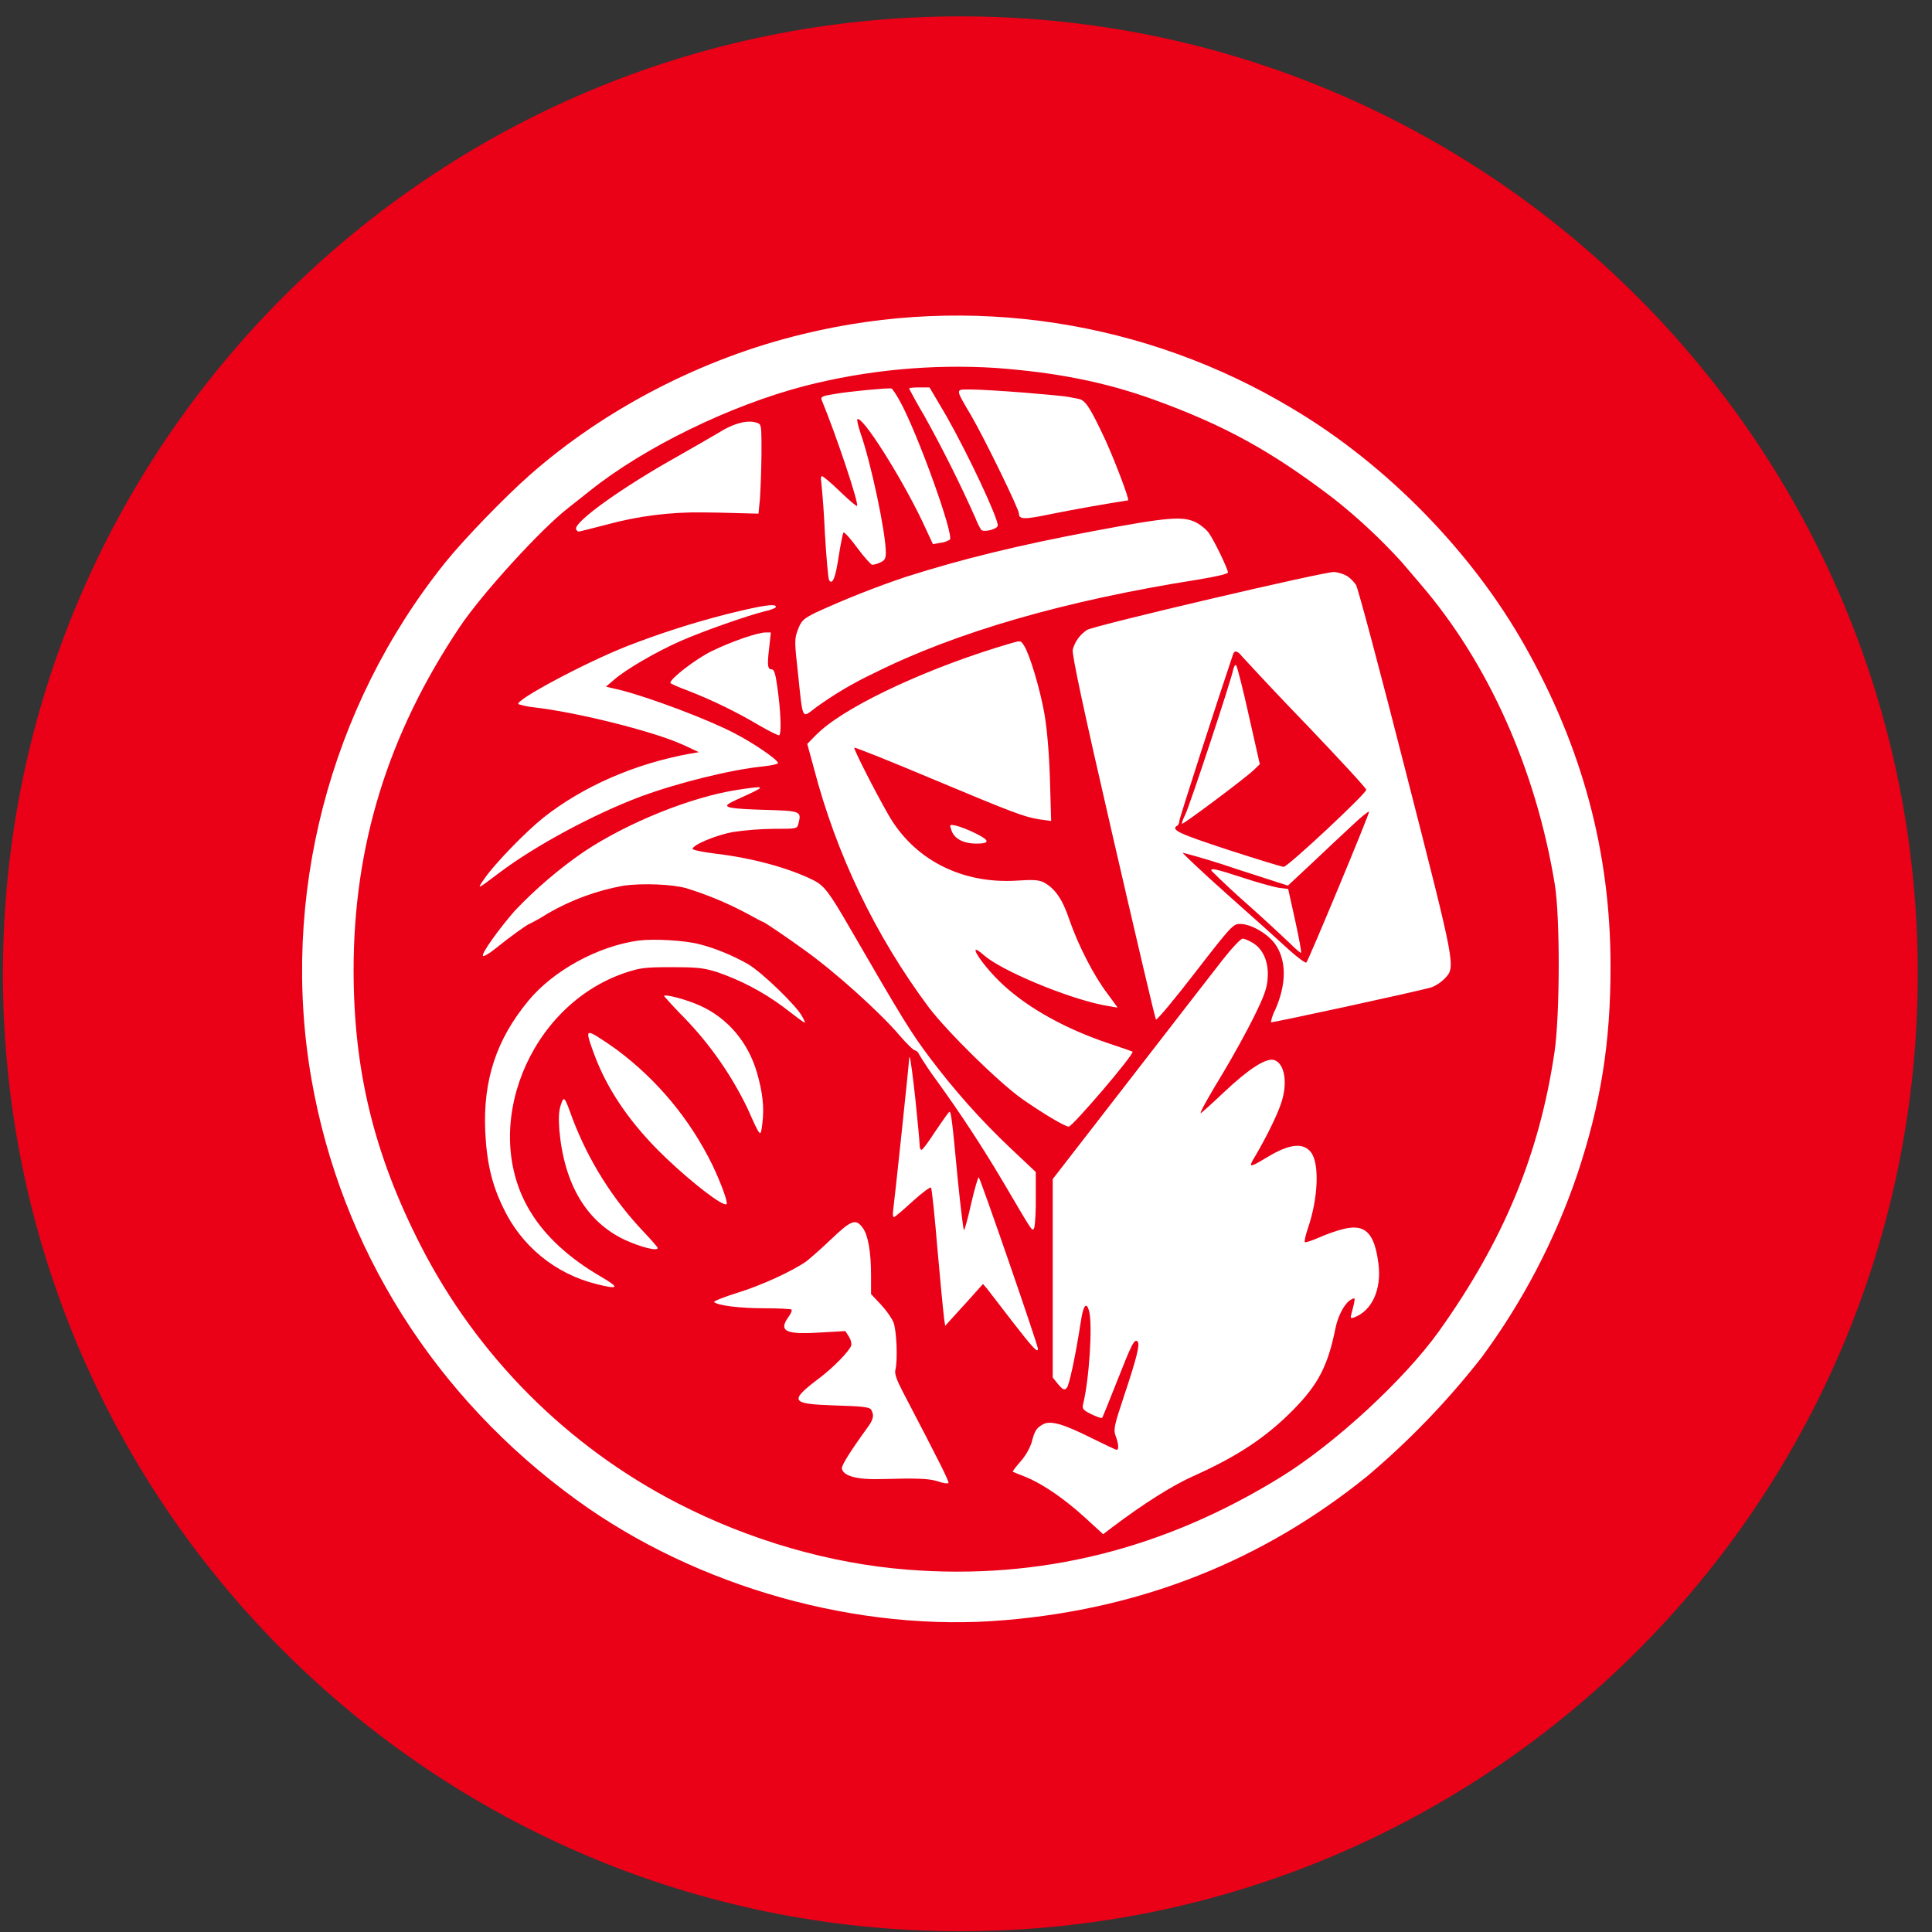 <svg width="94" height="94" viewBox="0 0 94 94" fill="none" xmlns="http://www.w3.org/2000/svg">
<rect x="0" y="0" width="94" height="94" fill="#333333" stroke="none"/>
<g clip-path="url(#clip0_342_5785)">
<path d="M46.724 93.963C72.452 93.963 93.308 73.107 93.308 47.38C93.308 21.653 72.452 0.797 46.724 0.797C20.997 0.797 0.142 21.653 0.142 47.38C0.142 73.107 20.997 93.963 46.724 93.963Z" fill="#EA0017"/>
<path d="M60.457 45.669C60.547 45.669 60.765 45.762 60.952 45.873C61.464 46.184 61.729 46.81 61.679 47.561C61.65 48.074 61.525 48.423 61.01 49.471C60.66 50.181 60.002 51.372 59.554 52.12C58.78 53.396 58.41 54.065 58.41 54.167C58.41 54.196 58.934 53.725 59.575 53.119C60.774 51.989 61.615 51.454 61.997 51.576C62.512 51.742 62.666 52.717 62.326 53.696C62.131 54.278 61.607 55.338 61.083 56.231C60.78 56.726 60.754 56.825 61.263 56.534L61.688 56.284C62.748 55.646 63.426 55.576 63.796 56.08C64.204 56.633 64.134 58.319 63.63 59.778C63.517 60.107 63.455 60.404 63.485 60.435C63.517 60.465 63.834 60.363 64.183 60.209C64.544 60.045 65.08 59.859 65.389 59.789C66.425 59.542 66.868 59.984 67.063 61.452C67.237 62.727 66.754 63.787 65.869 64.104C65.718 64.156 65.694 64.133 65.747 63.941C65.787 63.807 65.84 63.571 65.881 63.405C65.933 63.137 65.921 63.129 65.735 63.23C65.438 63.385 65.1 64.002 64.978 64.619C64.608 66.448 64.145 67.35 62.931 68.585C61.595 69.941 60.209 70.856 58.052 71.822C57.044 72.273 55.627 73.167 54.116 74.308L53.673 74.646L52.8 73.846L52.363 73.461C51.486 72.722 50.607 72.145 49.903 71.86C49.692 71.78 49.484 71.696 49.277 71.607C49.256 71.586 49.431 71.359 49.667 71.091C49.897 70.826 50.075 70.52 50.191 70.189C50.337 69.621 50.415 69.49 50.735 69.304C51.105 69.1 51.702 69.263 53.12 69.973C53.746 70.279 54.279 70.538 54.331 70.538C54.445 70.538 54.424 70.238 54.279 69.86C54.168 69.551 54.209 69.365 54.68 67.947C55.306 66.078 55.472 65.4 55.35 65.274C55.196 65.12 55.071 65.368 54.351 67.196C53.973 68.154 53.644 68.966 53.623 68.986C53.592 69.016 53.364 68.934 53.108 68.812C52.686 68.605 52.645 68.544 52.698 68.317C52.995 67.123 53.169 64.433 52.986 63.775C52.852 63.312 52.706 63.507 52.584 64.319C52.316 66.046 52.019 67.414 51.897 67.537C51.781 67.65 51.711 67.618 51.484 67.35L51.219 67.021V57.367L53.498 54.426L53.967 53.821C57.615 49.113 58.66 47.756 59.47 46.72C59.921 46.143 60.364 45.672 60.457 45.672V45.669ZM40.449 60.284C41.425 59.355 41.643 59.274 41.981 59.748C42.237 60.098 42.38 60.919 42.38 62.04V62.963L42.854 63.466L43.046 63.688C43.236 63.92 43.407 64.183 43.468 64.328C43.623 64.71 43.687 66.168 43.562 66.663C43.521 66.826 43.623 67.135 43.902 67.671C45.803 71.31 46.194 72.099 46.144 72.16L46.08 72.171L45.964 72.163C45.852 72.143 45.743 72.114 45.638 72.076C45.195 71.936 44.671 71.912 42.813 71.965C41.693 71.994 41.023 71.811 40.962 71.452C40.933 71.307 41.352 70.637 42.237 69.414C42.505 69.048 42.534 68.832 42.383 68.585C42.31 68.462 41.949 68.419 40.636 68.381C38.435 68.308 38.365 68.183 39.914 67.013C40.563 66.517 41.323 65.737 41.413 65.469C41.445 65.368 41.393 65.172 41.302 65.03L41.128 64.762L39.876 64.835L39.535 64.852C38.155 64.91 37.905 64.712 38.37 64.063C38.487 63.909 38.545 63.755 38.507 63.714C38.478 63.685 37.867 63.653 37.18 63.653C35.998 63.653 34.929 63.519 34.746 63.353C34.705 63.312 35.209 63.108 35.875 62.901C37.017 62.552 38.548 61.853 39.247 61.358C39.661 61.015 40.062 60.655 40.449 60.281V60.284ZM44.255 51.433C44.301 51.462 44.415 52.38 44.537 53.48C44.653 54.578 44.744 55.585 44.744 55.707C44.744 55.841 44.784 55.946 44.837 55.946C44.886 55.946 45.195 55.533 45.524 55.02C45.865 54.517 46.164 54.094 46.194 54.094C46.275 54.094 46.328 54.485 46.601 57.405C46.738 58.75 46.872 59.85 46.901 59.85C46.93 59.85 47.096 59.274 47.25 58.566C47.416 57.856 47.579 57.28 47.62 57.28C47.681 57.28 50.508 65.461 50.5 65.624C50.5 65.851 50.252 65.583 49.265 64.311C48.668 63.528 48.103 62.808 48.013 62.686L47.827 62.471L47.55 62.779L47.434 62.91C47.169 63.208 46.903 63.503 46.633 63.795L45.987 64.506L45.934 64.156L45.926 64.069C45.879 63.691 45.748 62.322 45.617 60.846C45.483 59.213 45.34 57.836 45.297 57.783C45.268 57.734 44.878 58.022 44.423 58.432C43.972 58.843 43.562 59.201 43.501 59.213C43.439 59.233 43.428 59.09 43.46 58.852C43.532 58.328 44.231 51.733 44.231 51.535C44.231 51.454 44.252 51.413 44.281 51.433H44.255ZM31.066 45.762C31.805 45.669 33.337 45.75 34.047 45.945C34.827 46.14 35.701 46.513 36.4 46.912C37.09 47.322 38.784 48.959 39.04 49.474C39.244 49.882 39.349 49.934 38.106 48.988C37.124 48.26 36.036 47.688 34.88 47.293C34.303 47.113 33.977 47.066 33.089 47.06L32.67 47.057C31.374 47.057 31.15 47.087 30.408 47.334C25.712 48.927 23.339 54.898 25.796 58.936C26.524 60.147 27.697 61.227 29.278 62.139C30.172 62.663 30.102 62.75 29.002 62.471C28.023 62.227 27.11 61.769 26.329 61.129C25.549 60.49 24.92 59.685 24.489 58.773C23.924 57.62 23.679 56.552 23.607 55.02C23.505 52.546 24.151 50.58 25.691 48.711C26.914 47.221 29.083 46.038 31.066 45.762ZM27.284 53.768C27.438 53.294 27.459 53.326 27.852 54.415C28.634 56.479 29.822 58.366 31.345 59.964C31.703 60.342 32 60.683 32 60.721C32 60.887 31.191 60.683 30.419 60.334C28.55 59.46 27.45 57.641 27.214 54.977C27.173 54.423 27.185 54.054 27.284 53.766V53.768ZM35.907 38.425C37.2 38.23 37.264 38.25 36.42 38.641C35.998 38.836 35.587 39.019 35.517 39.071L35.436 39.121C35.203 39.29 35.631 39.354 37.11 39.4C38.991 39.453 39.002 39.462 38.845 40.079C38.784 40.326 38.764 40.326 37.622 40.326C36.965 40.335 36.31 40.386 35.66 40.481C34.859 40.626 33.698 41.106 33.698 41.302C33.698 41.354 34.181 41.456 34.775 41.529C36.606 41.744 38.385 42.227 39.617 42.845C40.1 43.101 40.356 43.427 41.323 45.104C43.923 49.593 44.313 50.231 45.247 51.474C46.441 53.058 47.722 54.496 49.12 55.821L50.395 57.023V58.692C50.383 59.297 50.345 59.763 50.293 59.798C50.191 59.859 50.252 59.964 48.855 57.588C47.836 55.858 46.735 54.177 45.556 52.551C45.255 52.145 44.973 51.724 44.712 51.291C44.682 51.198 44.589 51.116 44.517 51.104C44.447 51.104 44.109 50.775 43.768 50.377C42.802 49.244 40.624 47.282 39.142 46.225C38.292 45.608 37.171 44.848 37.11 44.848C37.09 44.848 36.728 44.661 36.306 44.426C35.374 43.931 34.397 43.526 33.389 43.214C32.679 43.019 31.264 42.967 30.358 43.089C29.052 43.322 27.797 43.781 26.649 44.446C26.364 44.63 26.068 44.798 25.764 44.95C25.691 44.95 24.789 45.596 24.09 46.164C23.77 46.42 23.514 46.563 23.493 46.501C23.441 46.356 24.305 45.156 25.056 44.303C26.074 43.233 27.2 42.272 28.416 41.435C30.542 40.018 33.657 38.763 35.907 38.425ZM28.888 51.238C28.509 50.202 28.518 50.117 29.002 50.394C29.341 50.605 29.673 50.829 29.997 51.064C31.986 52.542 33.589 54.477 34.673 56.706C35.115 57.641 35.424 58.514 35.351 58.587L35.296 58.598L35.2 58.569C34.705 58.365 33.162 57.114 32 55.946C30.533 54.456 29.505 52.924 28.888 51.238ZM32.309 48.464C32.309 48.342 33.409 48.63 34.056 48.927C35.404 49.532 36.391 50.703 36.822 52.164C37.11 53.151 37.191 53.899 37.09 54.671C37.005 55.358 37.017 55.381 36.37 53.931C35.596 52.324 34.572 50.85 33.337 49.564C32.982 49.209 32.64 48.841 32.309 48.464ZM49.163 31.304C49.667 31.158 49.658 31.158 49.821 31.406C50.098 31.837 50.602 33.514 50.817 34.736C50.951 35.537 51.044 36.638 51.085 37.95L51.143 39.945L50.642 39.875L50.529 39.858C49.818 39.741 49.239 39.523 45.39 37.91C43.314 37.036 41.599 36.349 41.567 36.378C41.518 36.431 42.545 38.454 43.233 39.657C44.484 41.837 46.808 43.019 49.492 42.845C50.261 42.792 50.54 42.813 50.773 42.926C51.329 43.223 51.69 43.739 52.028 44.743C52.45 45.977 53.222 47.48 53.88 48.342C54.156 48.711 54.375 49.02 54.375 49.02C54.363 49.029 54.034 48.967 53.632 48.895C51.833 48.525 48.721 47.221 47.879 46.481C46.913 45.628 47.795 46.993 48.823 47.931C50.075 49.081 51.885 50.077 53.95 50.767C54.567 50.971 55.091 51.157 55.102 51.166C55.216 51.27 52.182 54.814 51.999 54.814C51.813 54.814 50.764 54.188 49.748 53.48C48.627 52.697 46.089 50.202 45.186 49.008C42.59 45.524 40.691 41.57 39.596 37.365L39.276 36.195L39.678 35.784L39.937 35.54C41.465 34.201 45.332 32.425 49.163 31.304ZM64.914 27.83C65.139 27.852 65.358 27.922 65.555 28.034C65.718 28.149 65.86 28.292 65.974 28.456C66.067 28.59 67.156 32.678 68.39 37.52C70.856 47.168 70.836 47.037 70.28 47.622C70.105 47.795 69.9 47.933 69.674 48.03C69.2 48.187 61.872 49.777 61.834 49.739C61.874 49.523 61.946 49.315 62.049 49.122C62.573 47.928 62.602 46.822 62.107 46.03C61.77 45.477 60.896 44.953 60.331 44.953C60.002 44.953 59.901 45.051 58.154 47.311C57.146 48.621 56.285 49.646 56.244 49.605C56.2 49.564 55.266 45.558 54.148 40.716C52.706 34.468 52.142 31.816 52.194 31.604C52.301 31.209 52.55 30.868 52.893 30.646C53.335 30.41 64.515 27.79 64.917 27.83H64.914ZM66.611 39.494C66.591 39.453 66.221 39.75 65.787 40.163C65.357 40.562 64.474 41.386 63.837 41.992L62.663 43.089L60.148 42.277C59.291 41.982 58.424 41.719 57.548 41.488C57.507 41.497 58.471 42.411 59.706 43.511C60.949 44.612 62.297 45.823 62.716 46.213C63.138 46.592 63.517 46.871 63.56 46.83C63.671 46.717 66.641 39.575 66.611 39.494ZM60.457 42.699C61.164 42.935 61.956 43.15 62.212 43.194L62.675 43.252L63.016 44.787C63.199 45.628 63.333 46.338 63.301 46.359C63.281 46.379 63.036 46.172 62.768 45.905C62.063 45.236 61.347 44.579 60.62 43.934C60.047 43.428 59.489 42.907 58.946 42.37C58.885 42.216 59.129 42.268 60.457 42.699ZM35.34 29.886C37.066 29.455 37.753 29.35 37.753 29.525C37.753 29.577 37.506 29.679 37.218 29.74C36.376 29.947 34.207 30.707 33.13 31.181C31.957 31.694 30.457 32.567 29.892 33.059L29.482 33.409L29.84 33.493L30.283 33.598C31.75 33.988 34.446 35.004 35.727 35.671C36.664 36.154 37.855 36.967 37.855 37.13C37.855 37.17 37.547 37.243 37.168 37.284C35.596 37.438 33.016 38.076 31.176 38.754C28.926 39.598 26.07 41.127 24.323 42.443C23.182 43.305 23.182 43.305 23.583 42.731C24.067 42.032 25.534 40.51 26.428 39.791C28.361 38.259 30.9 37.15 33.59 36.667L34.003 36.597L33.276 36.256L32.912 36.102C31.319 35.467 27.98 34.646 25.988 34.416C25.73 34.391 25.476 34.34 25.228 34.262C24.96 34.119 28.442 32.25 30.51 31.438C32.087 30.823 33.7 30.305 35.34 29.886ZM60 31.816C59.231 34.087 57.379 39.823 57.379 39.945C57.379 40.038 57.339 40.14 57.277 40.172C56.948 40.376 57.33 40.55 59.735 41.342C61.141 41.797 62.364 42.175 62.457 42.175C62.661 42.175 66.475 38.608 66.475 38.425C66.475 38.352 65.159 36.926 63.566 35.26C62.511 34.17 61.47 33.066 60.442 31.95C60.227 31.674 60.072 31.621 60 31.816ZM46.292 40.399C46.191 40.108 46.191 40.108 46.52 40.172C46.694 40.213 47.102 40.367 47.413 40.521C48.162 40.879 48.194 41.045 47.515 41.045C46.878 41.045 46.426 40.81 46.292 40.399ZM60.145 32.372C60.195 32.425 60.474 33.522 60.762 34.818L61.295 37.182L61.007 37.459C60.608 37.849 57.554 40.131 57.513 40.079C57.484 40.058 57.554 39.863 57.667 39.636C57.871 39.237 59.898 33.123 60 32.579C60.04 32.413 60.104 32.32 60.145 32.372ZM37.506 30.771L37.424 31.508L37.392 31.802C37.331 32.419 37.369 32.567 37.547 32.567C37.663 32.567 37.733 32.783 37.814 33.388C37.989 34.562 38.03 35.723 37.908 35.776C37.846 35.784 37.413 35.569 36.932 35.289C35.81 34.624 34.635 34.053 33.418 33.583C32.976 33.42 32.615 33.257 32.615 33.225C32.615 33.01 33.878 32.043 34.641 31.674C35.616 31.202 36.839 30.78 37.25 30.771H37.506ZM53.222 25.836C56.817 25.158 57.569 25.097 58.206 25.426C58.422 25.539 58.701 25.766 58.812 25.929C59.068 26.279 59.746 27.688 59.746 27.851C59.746 27.924 59.17 28.055 58.288 28.2C51.824 29.219 46.523 30.748 42.484 32.771C41.504 33.236 40.568 33.79 39.689 34.428C38.999 34.952 39.072 35.097 38.825 32.762C38.65 31.181 38.65 31.088 38.825 30.625C38.991 30.195 39.081 30.11 39.689 29.804C41.12 29.148 42.585 28.567 44.077 28.066C46.819 27.193 49.562 26.523 53.219 25.836H53.222ZM43.253 18.898H43.358C43.416 18.898 43.602 19.189 43.789 19.527C44.662 21.12 46.429 26.043 46.214 26.258C46.071 26.342 45.913 26.394 45.748 26.413L45.39 26.474L45.041 25.723L44.866 25.347C43.818 23.163 41.937 20.188 41.713 20.4C41.684 20.43 41.754 20.729 41.867 21.07C42.391 22.569 43.099 25.929 43.099 26.884C43.099 27.172 43.049 27.263 42.843 27.359C42.717 27.423 42.581 27.464 42.441 27.481C42.383 27.481 42.042 27.111 41.713 26.66C41.384 26.206 41.075 25.868 41.035 25.909C41.005 25.961 40.901 26.474 40.807 27.059C40.653 28.119 40.499 28.485 40.336 28.223C40.295 28.148 40.202 27.111 40.132 25.909C40.097 25.085 40.039 24.263 39.957 23.443C39.925 23.289 39.946 23.166 39.995 23.166C40.047 23.166 40.449 23.504 40.88 23.923C41.311 24.337 41.681 24.654 41.701 24.613C41.786 24.459 40.673 21.14 39.975 19.454C39.916 19.312 40.016 19.259 40.604 19.169C41.311 19.044 43.172 18.869 43.358 18.901L43.253 18.898ZM34.889 21.099C35.712 20.575 36.411 20.4 36.871 20.587C37.011 20.636 37.046 20.732 37.049 21.44V22.095C37.041 22.818 37.017 23.542 36.976 24.264L36.903 24.992L34.993 24.942L34.213 24.931C32.623 24.907 31.039 25.108 29.505 25.527C28.856 25.693 28.262 25.848 28.189 25.857C28.116 25.877 28.044 25.816 28.026 25.734C27.962 25.364 30.326 23.679 32.976 22.2C33.77 21.745 34.632 21.253 34.889 21.099ZM45.224 18.849L45.844 19.897L46.048 20.246C47.093 22.086 48.546 25.166 48.546 25.568C48.546 25.743 47.856 25.918 47.734 25.775C47.629 25.599 47.539 25.414 47.466 25.222C46.706 23.516 45.87 21.846 44.962 20.214C44.705 19.784 44.461 19.346 44.231 18.901C44.231 18.872 44.455 18.849 44.723 18.849H45.227H45.224ZM47.117 18.951H47.282C47.661 18.951 48.825 19.023 49.862 19.105C50.89 19.189 51.842 19.279 51.987 19.312L52.503 19.413C52.823 19.486 53.067 19.879 53.787 21.419C54.258 22.456 54.957 24.296 54.887 24.345C53.646 24.539 52.41 24.758 51.178 25.003C49.839 25.283 49.574 25.283 49.574 24.983C49.574 24.768 47.949 21.431 47.274 20.258C46.45 18.849 46.45 18.951 47.282 18.951H47.117Z" fill="white"/>
<path d="M49.01 31.868C49.266 32.494 49.4 33.164 49.534 34.57C49.668 36.072 49.912 38.148 50.058 39.01C50.119 39.452 50.294 39.545 50.294 39.144C50.294 38.998 50.221 38.433 50.139 37.88C50.022 36.95 49.919 36.018 49.831 35.085C49.767 34.335 49.678 33.587 49.563 32.843C49.432 32.217 49.193 31.693 49.05 31.693C48.978 31.693 48.969 31.766 49.01 31.868ZM51.219 43.892C51.219 44.343 52.658 47.651 53.129 48.28C53.45 48.719 53.365 48.321 52.995 47.651C52.46 46.685 52.002 45.679 51.627 44.641C51.394 43.983 51.219 43.665 51.219 43.892Z" fill="white"/>
<path d="M39.061 16.256C47.179 14.275 55.752 15.583 62.911 19.896C67.453 22.598 71.616 26.851 74.196 31.434C76.991 36.377 78.359 41.493 78.359 46.981C78.368 50.71 77.885 53.712 76.743 57.133C75.66 60.325 74.09 63.33 72.088 66.042C70.438 68.154 68.575 70.089 66.527 71.818C61.461 75.918 55.595 78.261 48.907 78.826C41.786 79.443 33.913 77.234 28.055 72.98C21.161 67.984 16.599 60.74 15.158 52.53C13.609 43.694 16.014 34.392 21.674 27.355C22.547 26.266 24.541 24.199 25.764 23.122C29.433 19.884 34.19 17.427 39.061 16.256ZM48.444 17.901C45.325 17.707 42.194 18.002 39.165 18.775C35.538 19.718 31.363 21.753 28.713 23.87L27.636 24.723C26.32 25.742 23.452 28.886 22.372 30.499C18.879 35.711 17.204 41.135 17.204 47.196C17.204 52.067 18.192 56.146 20.462 60.589C23.217 65.981 27.595 70.372 32.979 73.143C36.472 74.942 40.377 76.072 44.129 76.369C50.581 76.884 56.622 75.385 62.326 71.859C64.958 70.234 68.326 67.122 70.012 64.77C73.156 60.359 74.894 56.178 75.631 51.202C75.899 49.426 75.911 44.576 75.643 43.004C74.72 37.405 72.397 32.226 69.098 28.403C68.778 28.033 68.379 27.559 68.213 27.364C67.199 26.247 66.096 25.216 64.914 24.28C61.886 21.96 59.572 20.685 56.098 19.43C53.746 18.588 51.443 18.126 48.441 17.901H48.444Z" fill="white"/>
</g>
<defs>
<clipPath id="clip0_342_5785">
<rect width="93.166" height="93.166" fill="white" transform="translate(0.142 0.797)"/>
</clipPath>
</defs>
</svg>

